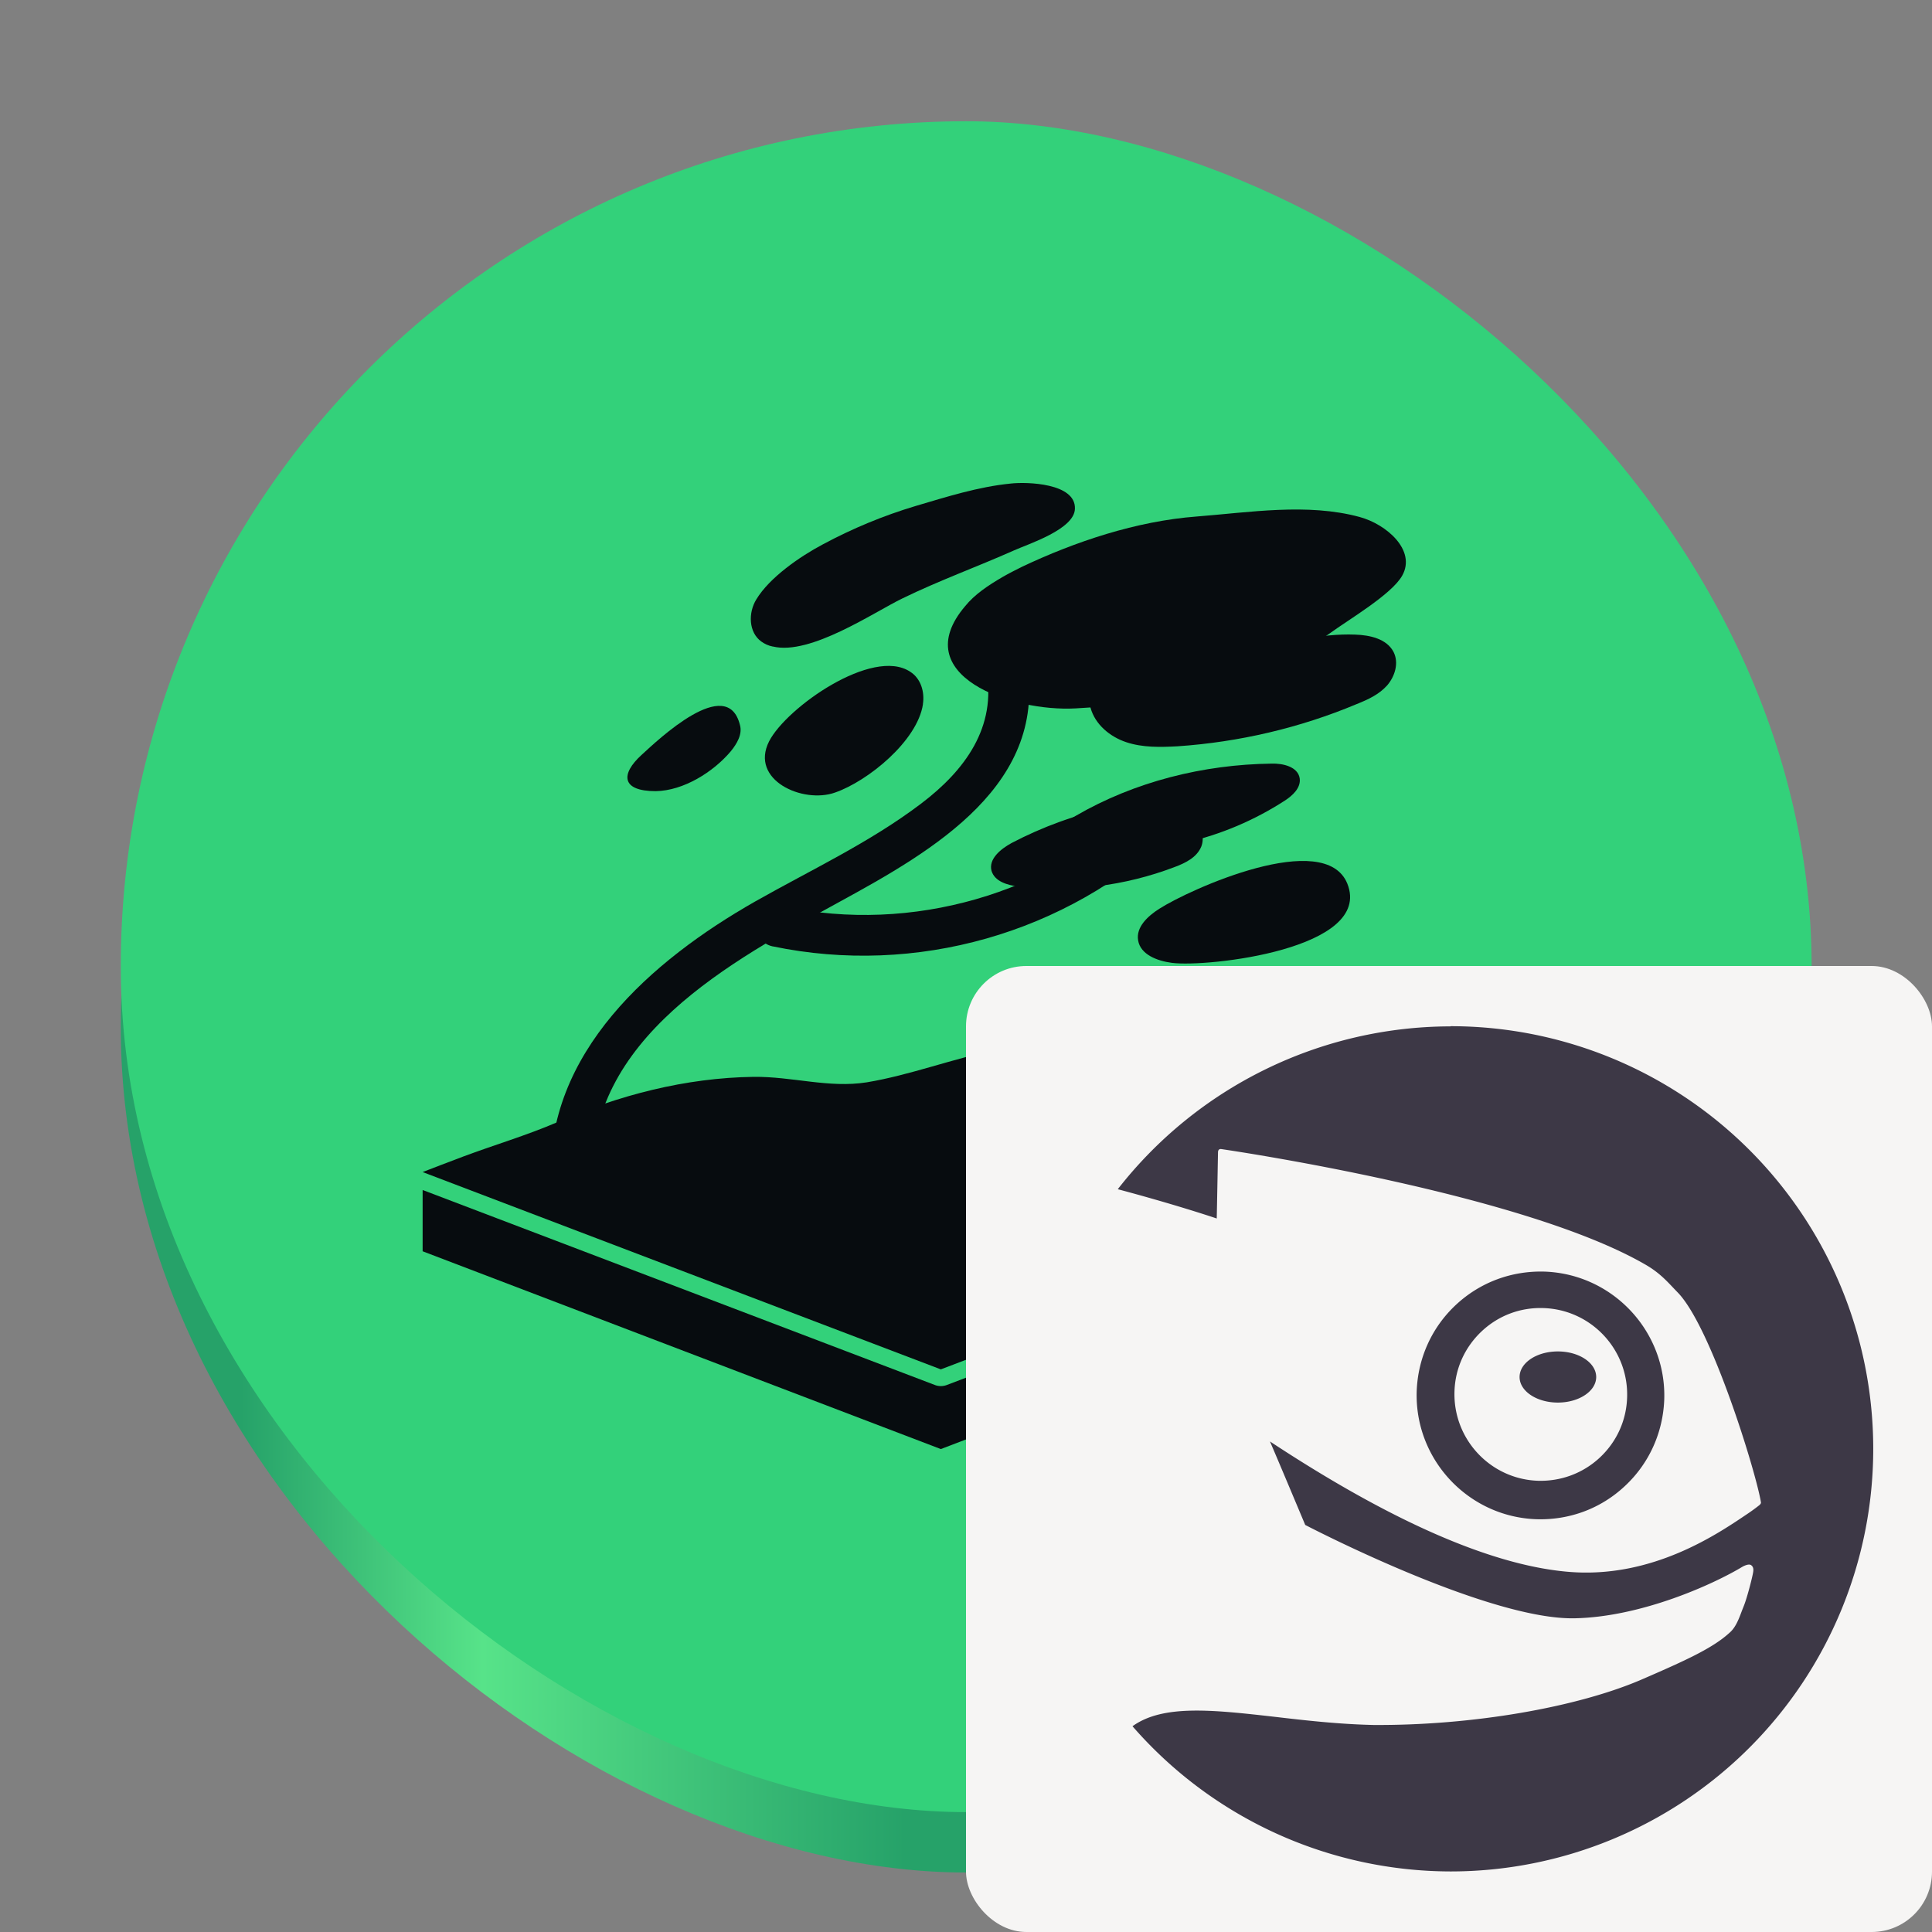 <svg version="1" viewBox="0 0 32 32" width="32" height="32" xmlns="http://www.w3.org/2000/svg">
 <rect x="0" y="0" width="32" height="32" fill="#808080" stroke="none"/>
 <defs>
  <linearGradient id="a" x1="-50.45" x2="-50.45" y1="-.041" y2="-22.041" gradientUnits="userSpaceOnUse">
   <stop stop-color="#26a269" offset="0"/>
   <stop stop-color="#26a269" offset=".071"/>
   <stop stop-color="#57e389" offset=".214"/>
   <stop stop-color="#26a269" offset=".464"/>
   <stop stop-color="#26a269" offset="1"/>
  </linearGradient>
 </defs>
 <g transform="matrix(1.273 0 0 1.273 1.948 -33.208)" stroke-width=".55">
  <rect transform="matrix(0,-1,-1,0,0,0)" x="-50.45" y="-22.041" width="22" height="22" rx="11" ry="11" fill="url(#a)"/>
  <rect transform="matrix(0,-1,-1,0,0,0)" x="-49.664" y="-22.041" width="22" height="22" rx="11" ry="11" fill="#33d17a"/>
 </g>
 <g fill="#070c0f" stroke-width=".076">
  <path d="m23.151 19.503-7.568 0.676-7.566-0.675 7.566 2.881zm-16.151 0.207v1.015l8.583 3.276 8.576-3.276v-1.012l-8.477 3.227a0.277 0.277 0 0 1-0.197 0z"/>
  <path d="m15.583 22.681-8.583-3.268s0.569-0.22 0.675-0.258c0.508-0.19 1.046-0.349 1.539-0.561 1.024-0.455 2.146-0.743 3.268-0.758 0.644-0.007 1.244 0.19 1.873 0.091 0.728-0.121 1.425-0.394 2.153-0.538 1.319-0.25 2.601 0.091 3.821 0.576 1.251 0.493 2.472 0.933 3.73 1.41 0.038 0.015 0.068 0.023 0.106 0.038z"/>
  <path d="m9.813 19.58c-0.106-2.381 2.305-3.662 4.087-4.64 1.554-0.849 3.495-1.956 3.094-4.026-0.083-0.432-0.743-0.25-0.66 0.182 0.182 0.948-0.356 1.668-1.077 2.214-0.849 0.644-1.827 1.099-2.752 1.623-1.706 0.971-3.473 2.502-3.382 4.648 0.023 0.44 0.705 0.44 0.69 0z"/>
  <path d="m12.8 15.675c2.366 0.493 4.86-0.212 6.612-1.88 0.318-0.303-0.167-0.789-0.485-0.485-1.562 1.501-3.821 2.153-5.944 1.706-0.425-0.083-0.614 0.569-0.182 0.66z"/>
  <path d="m12.8 10.708c0.622 0.152 1.676-0.569 2.146-0.796 0.607-0.296 1.236-0.523 1.85-0.796 0.235-0.106 1.001-0.349 1.008-0.69 0.015-0.425-0.796-0.447-1.062-0.417-0.538 0.053-1.062 0.22-1.577 0.372-0.531 0.159-1.046 0.372-1.539 0.637-0.372 0.197-0.88 0.546-1.099 0.91-0.136 0.22-0.129 0.546 0.083 0.698 0.053 0.038 0.114 0.068 0.19 0.083z"/>
  <path d="m16.607 9.556c0.106-0.061 0.212-0.114 0.318-0.167 0.88-0.417 1.895-0.758 2.896-0.834 0.872-0.068 1.835-0.227 2.699 0.008 0.447 0.121 0.94 0.553 0.705 0.971-0.174 0.311-0.887 0.728-1.198 0.955-1.145 0.811-2.745 1.168-4.208 1.244-1.062 0.061-2.805-0.546-1.835-1.691 0.159-0.197 0.387-0.349 0.622-0.485z"/>
  <path d="m22.445 10.511c0.243 0.008 0.523 0.068 0.637 0.288 0.091 0.182 0.023 0.402-0.106 0.553-0.136 0.152-0.318 0.235-0.508 0.311-0.94 0.394-1.949 0.629-2.965 0.698-0.281 0.015-0.576 0.023-0.849-0.068s-0.516-0.296-0.591-0.569c-0.167-0.629 1.213-0.834 1.585-0.902 0.372-0.068 0.743-0.114 1.115-0.129 0.561-0.038 1.107-0.205 1.683-0.182z"/>
  <path d="m22.316 14.636c-0.372-0.917-2.608 0.091-3.116 0.417-0.19 0.121-0.387 0.303-0.349 0.523 0.038 0.235 0.318 0.341 0.561 0.372 0.584 0.076 3.336-0.227 2.904-1.312z"/>
  <path d="m15.287 11.664c-0.091 0.607-0.91 1.274-1.456 1.463-0.531 0.19-1.418-0.205-1.092-0.849 0.288-0.561 1.714-1.562 2.335-1.153 0.182 0.114 0.243 0.341 0.212 0.538z"/>
  <path d="m16.864 14.681c0.872 0.106 1.767-0.007 2.586-0.318 0.182-0.068 0.372-0.159 0.447-0.341 0.053-0.136 0.015-0.303-0.091-0.402-0.106-0.099-0.273-0.129-0.402-0.068-0.243-0.265-0.667-0.243-1.024-0.174-0.561 0.114-1.115 0.318-1.623 0.584-0.182 0.099-0.387 0.265-0.334 0.463 0.053 0.174 0.258 0.235 0.44 0.258z"/>
  <path d="m17.873 13.976c1.153 0.258 2.419-0.076 3.404-0.713 0.129-0.083 0.273-0.212 0.25-0.372-0.03-0.19-0.273-0.25-0.47-0.243-1.122 0.015-2.26 0.296-3.238 0.864-0.114 0.061-0.235 0.167-0.205 0.288 0.038 0.106 0.159 0.152 0.258 0.174z"/>
  <path d="m12.103 12.445c0.106-0.129 0.197-0.288 0.152-0.44-0.212-0.842-1.357 0.25-1.63 0.5-0.349 0.318-0.334 0.599 0.235 0.599 0.463-0.007 0.955-0.318 1.244-0.66z"/>
 </g>
 <rect x="16" y="16" width="16" height="16" ry="1" fill="#f6f5f4" stroke-width=".05"/>
 <circle cx="71.133" cy="-62.203" r="0" fill="#3d3846" opacity=".3"/>
 <path d="m24.025 17a7 7 0 0 0-5.511 2.697c0.854 0.228 1.458 0.424 1.639 0.485 0.003-0.111 0.021-1.104 0.021-1.104s0.002-0.023 0.014-0.035c0.016-0.015 0.038-0.011 0.038-0.011 0.225 0.033 5.018 0.743 7.038 1.92 0.25 0.146 0.373 0.301 0.527 0.458 0.558 0.578 1.296 2.979 1.376 3.475 0.003 0.019-0.021 0.041-0.031 0.049h-2.31e-4c-0.057 0.045-0.12 0.091-0.182 0.133-0.478 0.321-1.579 1.092-2.992 0.966-1.269-0.112-2.928-0.84-4.927-2.158 0.197 0.46 0.39 0.922 0.584 1.383 0.289 0.15 3.084 1.574 4.463 1.546 1.111-0.023 2.299-0.565 2.774-0.851 0 0 0.104-0.063 0.15-0.028 0.05 0.038 0.036 0.097 0.024 0.157-0.029 0.136-0.096 0.385-0.141 0.503l-0.038 0.096c-0.054 0.146-0.107 0.281-0.207 0.365-0.28 0.255-0.727 0.457-1.427 0.761-1.082 0.473-2.838 0.775-4.468 0.764-0.584-0.013-1.148-0.078-1.643-0.136-1.017-0.115-1.844-0.208-2.348 0.157a7 7 0 0 0 5.269 2.405 7 7 0 0 0 7-7 7 7 0 0 0-7-7zm1.561 4.062c-0.548-0.017-1.07 0.176-1.471 0.55-0.4 0.373-0.629 0.881-0.65 1.428-0.038 1.129 0.849 2.081 1.978 2.123 0.55 0.018 1.072-0.175 1.472-0.551 0.399-0.372 0.628-0.88 0.65-1.427 0.039-1.129-0.849-2.082-1.979-2.123zm-0.017 0.604c0.79 0.028 1.408 0.691 1.381 1.481-0.012 0.381-0.173 0.734-0.452 0.995-0.279 0.26-0.644 0.396-1.028 0.384-0.788-0.029-1.406-0.693-1.379-1.483 0.012-0.382 0.175-0.735 0.453-0.995 0.278-0.26 0.641-0.396 1.024-0.382zm0.234 0.718c-0.351 0-0.634 0.189-0.634 0.424 0 0.233 0.283 0.423 0.634 0.423 0.351 0 0.635-0.19 0.635-0.423 0-0.235-0.284-0.424-0.635-0.424z" fill="#3d3846"/>
</svg>
